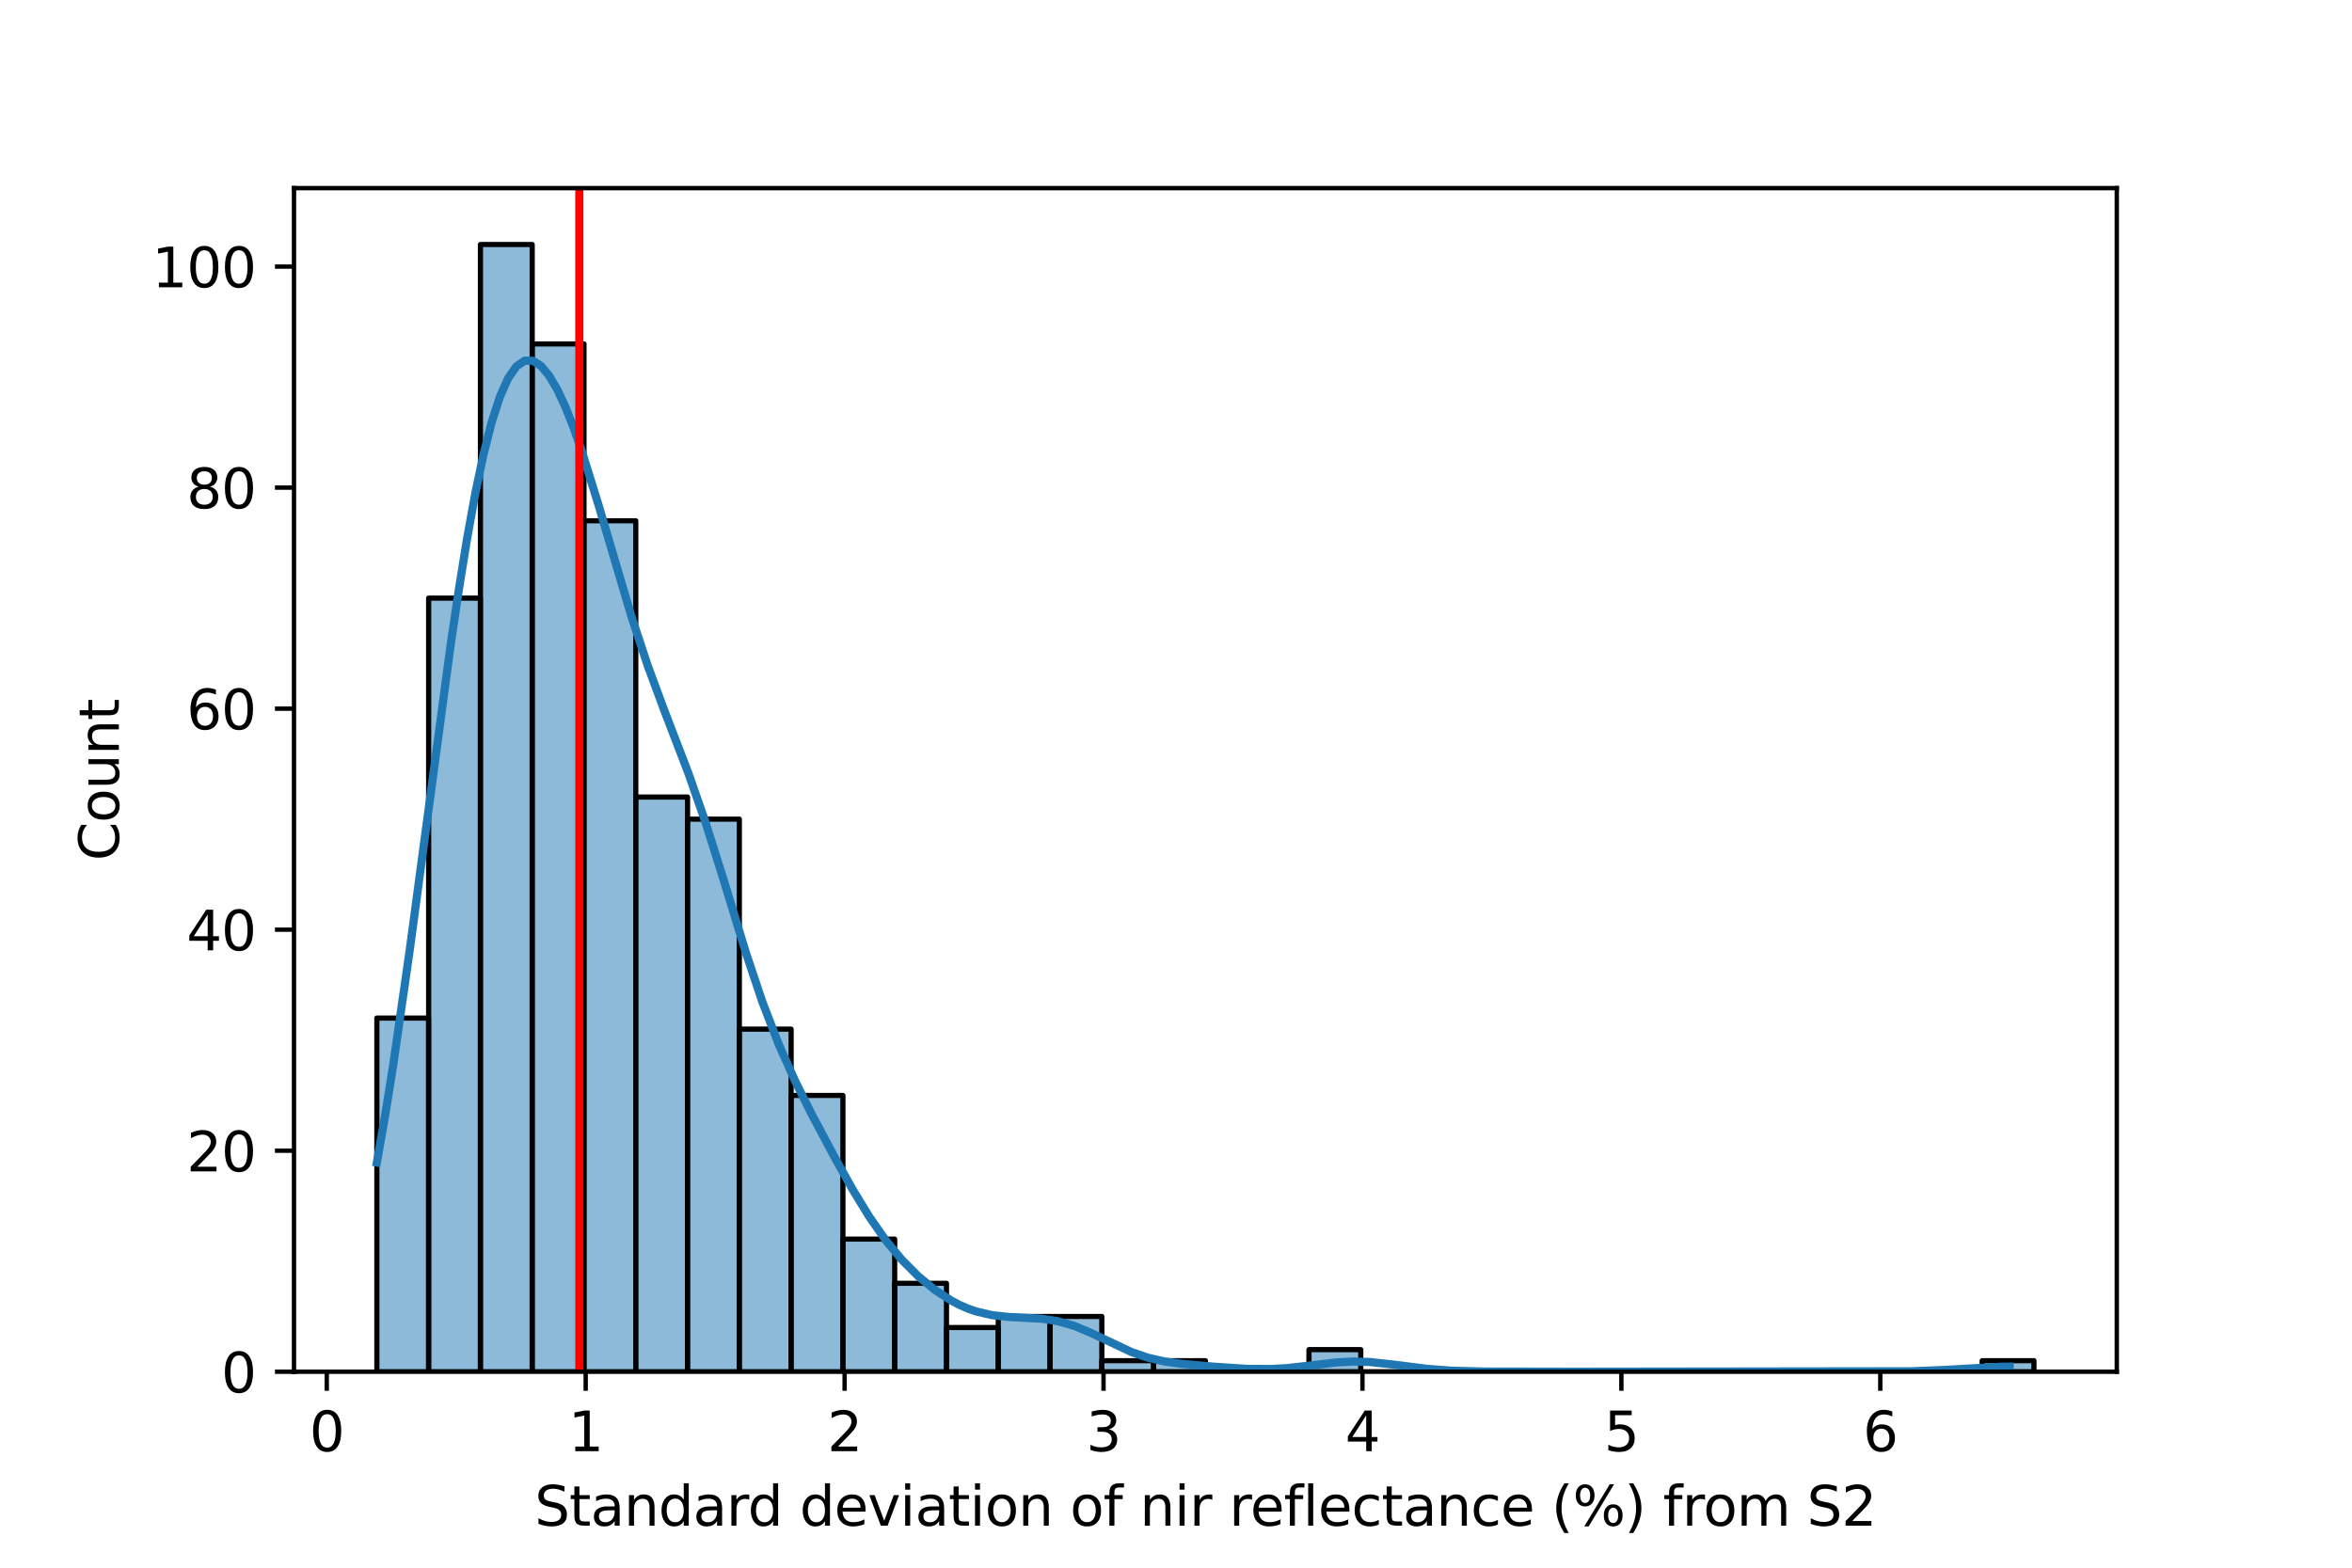 <?xml version="1.0" encoding="utf-8" standalone="no"?>
<!DOCTYPE svg PUBLIC "-//W3C//DTD SVG 1.1//EN"
  "http://www.w3.org/Graphics/SVG/1.1/DTD/svg11.dtd">
<svg height="288pt" version="1.1" viewBox="0 0 432 288" width="432pt" xmlns="http://www.w3.org/2000/svg" xmlns:xlink="http://www.w3.org/1999/xlink">
 <defs>
  <style type="text/css">*{stroke-linecap:butt;stroke-linejoin:round;}</style>
 </defs>
 <g id="figure_1">
  <g id="patch_1">
   <path d="M 0 288 
L 432 288 
L 432 0 
L 0 0 
z
" style="fill:#ffffff;"/>
  </g>
  <g id="axes_1">
   <g id="patch_2">
    <path d="M 54 252 
L 388.8 252 
L 388.8 34.56 
L 54 34.56 
z
" style="fill:#ffffff;"/>
   </g>
   <g id="patch_3">
    <path clip-path="url(#p2a4bc516c9)" d="M 69.218 252 
L 78.73 252 
L 78.73 187.032 
L 69.218 187.032 
z
" style="fill:#1f77b4;fill-opacity:0.5;stroke:#000000;stroke-linejoin:miter;stroke-width:0.951;"/>
   </g>
   <g id="patch_4">
    <path clip-path="url(#p2a4bc516c9)" d="M 78.73 252 
L 88.241 252 
L 88.241 109.882 
L 78.73 109.882 
z
" style="fill:#1f77b4;fill-opacity:0.5;stroke:#000000;stroke-linejoin:miter;stroke-width:0.951;"/>
   </g>
   <g id="patch_5">
    <path clip-path="url(#p2a4bc516c9)" d="M 88.241 252 
L 97.752 252 
L 97.752 44.914 
L 88.241 44.914 
z
" style="fill:#1f77b4;fill-opacity:0.5;stroke:#000000;stroke-linejoin:miter;stroke-width:0.951;"/>
   </g>
   <g id="patch_6">
    <path clip-path="url(#p2a4bc516c9)" d="M 97.752 252 
L 107.264 252 
L 107.264 63.187 
L 97.752 63.187 
z
" style="fill:#1f77b4;fill-opacity:0.5;stroke:#000000;stroke-linejoin:miter;stroke-width:0.951;"/>
   </g>
   <g id="patch_7">
    <path clip-path="url(#p2a4bc516c9)" d="M 107.264 252 
L 116.775 252 
L 116.775 95.671 
L 107.264 95.671 
z
" style="fill:#1f77b4;fill-opacity:0.5;stroke:#000000;stroke-linejoin:miter;stroke-width:0.951;"/>
   </g>
   <g id="patch_8">
    <path clip-path="url(#p2a4bc516c9)" d="M 116.775 252 
L 126.286 252 
L 126.286 146.427 
L 116.775 146.427 
z
" style="fill:#1f77b4;fill-opacity:0.5;stroke:#000000;stroke-linejoin:miter;stroke-width:0.951;"/>
   </g>
   <g id="patch_9">
    <path clip-path="url(#p2a4bc516c9)" d="M 126.286 252 
L 135.798 252 
L 135.798 150.487 
L 126.286 150.487 
z
" style="fill:#1f77b4;fill-opacity:0.5;stroke:#000000;stroke-linejoin:miter;stroke-width:0.951;"/>
   </g>
   <g id="patch_10">
    <path clip-path="url(#p2a4bc516c9)" d="M 135.798 252 
L 145.309 252 
L 145.309 189.062 
L 135.798 189.062 
z
" style="fill:#1f77b4;fill-opacity:0.5;stroke:#000000;stroke-linejoin:miter;stroke-width:0.951;"/>
   </g>
   <g id="patch_11">
    <path clip-path="url(#p2a4bc516c9)" d="M 145.309 252 
L 154.82 252 
L 154.82 201.244 
L 145.309 201.244 
z
" style="fill:#1f77b4;fill-opacity:0.5;stroke:#000000;stroke-linejoin:miter;stroke-width:0.951;"/>
   </g>
   <g id="patch_12">
    <path clip-path="url(#p2a4bc516c9)" d="M 154.82 252 
L 164.332 252 
L 164.332 227.637 
L 154.82 227.637 
z
" style="fill:#1f77b4;fill-opacity:0.5;stroke:#000000;stroke-linejoin:miter;stroke-width:0.951;"/>
   </g>
   <g id="patch_13">
    <path clip-path="url(#p2a4bc516c9)" d="M 164.332 252 
L 173.843 252 
L 173.843 235.758 
L 164.332 235.758 
z
" style="fill:#1f77b4;fill-opacity:0.5;stroke:#000000;stroke-linejoin:miter;stroke-width:0.951;"/>
   </g>
   <g id="patch_14">
    <path clip-path="url(#p2a4bc516c9)" d="M 173.843 252 
L 183.355 252 
L 183.355 243.879 
L 173.843 243.879 
z
" style="fill:#1f77b4;fill-opacity:0.5;stroke:#000000;stroke-linejoin:miter;stroke-width:0.951;"/>
   </g>
   <g id="patch_15">
    <path clip-path="url(#p2a4bc516c9)" d="M 183.355 252 
L 192.866 252 
L 192.866 241.849 
L 183.355 241.849 
z
" style="fill:#1f77b4;fill-opacity:0.5;stroke:#000000;stroke-linejoin:miter;stroke-width:0.951;"/>
   </g>
   <g id="patch_16">
    <path clip-path="url(#p2a4bc516c9)" d="M 192.866 252 
L 202.377 252 
L 202.377 241.849 
L 192.866 241.849 
z
" style="fill:#1f77b4;fill-opacity:0.5;stroke:#000000;stroke-linejoin:miter;stroke-width:0.951;"/>
   </g>
   <g id="patch_17">
    <path clip-path="url(#p2a4bc516c9)" d="M 202.377 252 
L 211.889 252 
L 211.889 249.97 
L 202.377 249.97 
z
" style="fill:#1f77b4;fill-opacity:0.5;stroke:#000000;stroke-linejoin:miter;stroke-width:0.951;"/>
   </g>
   <g id="patch_18">
    <path clip-path="url(#p2a4bc516c9)" d="M 211.889 252 
L 221.4 252 
L 221.4 249.97 
L 211.889 249.97 
z
" style="fill:#1f77b4;fill-opacity:0.5;stroke:#000000;stroke-linejoin:miter;stroke-width:0.951;"/>
   </g>
   <g id="patch_19">
    <path clip-path="url(#p2a4bc516c9)" d="M 221.4 252 
L 230.911 252 
L 230.911 252 
L 221.4 252 
z
" style="fill:#1f77b4;fill-opacity:0.5;stroke:#000000;stroke-linejoin:miter;stroke-width:0.951;"/>
   </g>
   <g id="patch_20">
    <path clip-path="url(#p2a4bc516c9)" d="M 230.911 252 
L 240.423 252 
L 240.423 252 
L 230.911 252 
z
" style="fill:#1f77b4;fill-opacity:0.5;stroke:#000000;stroke-linejoin:miter;stroke-width:0.951;"/>
   </g>
   <g id="patch_21">
    <path clip-path="url(#p2a4bc516c9)" d="M 240.423 252 
L 249.934 252 
L 249.934 247.939 
L 240.423 247.939 
z
" style="fill:#1f77b4;fill-opacity:0.5;stroke:#000000;stroke-linejoin:miter;stroke-width:0.951;"/>
   </g>
   <g id="patch_22">
    <path clip-path="url(#p2a4bc516c9)" d="M 249.934 252 
L 259.445 252 
L 259.445 252 
L 249.934 252 
z
" style="fill:#1f77b4;fill-opacity:0.5;stroke:#000000;stroke-linejoin:miter;stroke-width:0.951;"/>
   </g>
   <g id="patch_23">
    <path clip-path="url(#p2a4bc516c9)" d="M 259.445 252 
L 268.957 252 
L 268.957 252 
L 259.445 252 
z
" style="fill:#1f77b4;fill-opacity:0.5;stroke:#000000;stroke-linejoin:miter;stroke-width:0.951;"/>
   </g>
   <g id="patch_24">
    <path clip-path="url(#p2a4bc516c9)" d="M 268.957 252 
L 278.468 252 
L 278.468 252 
L 268.957 252 
z
" style="fill:#1f77b4;fill-opacity:0.5;stroke:#000000;stroke-linejoin:miter;stroke-width:0.951;"/>
   </g>
   <g id="patch_25">
    <path clip-path="url(#p2a4bc516c9)" d="M 278.468 252 
L 287.98 252 
L 287.98 252 
L 278.468 252 
z
" style="fill:#1f77b4;fill-opacity:0.5;stroke:#000000;stroke-linejoin:miter;stroke-width:0.951;"/>
   </g>
   <g id="patch_26">
    <path clip-path="url(#p2a4bc516c9)" d="M 287.98 252 
L 297.491 252 
L 297.491 252 
L 287.98 252 
z
" style="fill:#1f77b4;fill-opacity:0.5;stroke:#000000;stroke-linejoin:miter;stroke-width:0.951;"/>
   </g>
   <g id="patch_27">
    <path clip-path="url(#p2a4bc516c9)" d="M 297.491 252 
L 307.002 252 
L 307.002 252 
L 297.491 252 
z
" style="fill:#1f77b4;fill-opacity:0.5;stroke:#000000;stroke-linejoin:miter;stroke-width:0.951;"/>
   </g>
   <g id="patch_28">
    <path clip-path="url(#p2a4bc516c9)" d="M 307.002 252 
L 316.514 252 
L 316.514 252 
L 307.002 252 
z
" style="fill:#1f77b4;fill-opacity:0.5;stroke:#000000;stroke-linejoin:miter;stroke-width:0.951;"/>
   </g>
   <g id="patch_29">
    <path clip-path="url(#p2a4bc516c9)" d="M 316.514 252 
L 326.025 252 
L 326.025 252 
L 316.514 252 
z
" style="fill:#1f77b4;fill-opacity:0.5;stroke:#000000;stroke-linejoin:miter;stroke-width:0.951;"/>
   </g>
   <g id="patch_30">
    <path clip-path="url(#p2a4bc516c9)" d="M 326.025 252 
L 335.536 252 
L 335.536 252 
L 326.025 252 
z
" style="fill:#1f77b4;fill-opacity:0.5;stroke:#000000;stroke-linejoin:miter;stroke-width:0.951;"/>
   </g>
   <g id="patch_31">
    <path clip-path="url(#p2a4bc516c9)" d="M 335.536 252 
L 345.048 252 
L 345.048 252 
L 335.536 252 
z
" style="fill:#1f77b4;fill-opacity:0.5;stroke:#000000;stroke-linejoin:miter;stroke-width:0.951;"/>
   </g>
   <g id="patch_32">
    <path clip-path="url(#p2a4bc516c9)" d="M 345.048 252 
L 354.559 252 
L 354.559 252 
L 345.048 252 
z
" style="fill:#1f77b4;fill-opacity:0.5;stroke:#000000;stroke-linejoin:miter;stroke-width:0.951;"/>
   </g>
   <g id="patch_33">
    <path clip-path="url(#p2a4bc516c9)" d="M 354.559 252 
L 364.07 252 
L 364.07 252 
L 354.559 252 
z
" style="fill:#1f77b4;fill-opacity:0.5;stroke:#000000;stroke-linejoin:miter;stroke-width:0.951;"/>
   </g>
   <g id="patch_34">
    <path clip-path="url(#p2a4bc516c9)" d="M 364.07 252 
L 373.582 252 
L 373.582 249.97 
L 364.07 249.97 
z
" style="fill:#1f77b4;fill-opacity:0.5;stroke:#000000;stroke-linejoin:miter;stroke-width:0.951;"/>
   </g>
   <g id="matplotlib.axis_1">
    <g id="xtick_1">
     <g id="line2d_1">
      <defs>
       <path d="M 0 0 
L 0 3.5 
" id="m2b1e211799" style="stroke:#000000;stroke-width:0.8;"/>
      </defs>
      <g>
       <use style="stroke:#000000;stroke-width:0.8;" x="60.019" xlink:href="#m2b1e211799" y="252"/>
      </g>
     </g>
     <g id="text_1">
      <!-- 0 -->
      <g transform="translate(56.838 266.598)scale(0.1 -0.1)">
       <defs>
        <path d="M 2034 4250 
Q 1547 4250 1301 3770 
Q 1056 3291 1056 2328 
Q 1056 1369 1301 889 
Q 1547 409 2034 409 
Q 2525 409 2770 889 
Q 3016 1369 3016 2328 
Q 3016 3291 2770 3770 
Q 2525 4250 2034 4250 
z
M 2034 4750 
Q 2819 4750 3233 4129 
Q 3647 3509 3647 2328 
Q 3647 1150 3233 529 
Q 2819 -91 2034 -91 
Q 1250 -91 836 529 
Q 422 1150 422 2328 
Q 422 3509 836 4129 
Q 1250 4750 2034 4750 
z
" id="DejaVuSans-30" transform="scale(0.016)"/>
       </defs>
       <use xlink:href="#DejaVuSans-30"/>
      </g>
     </g>
    </g>
    <g id="xtick_2">
     <g id="line2d_2">
      <g>
       <use style="stroke:#000000;stroke-width:0.8;" x="107.576" xlink:href="#m2b1e211799" y="252"/>
      </g>
     </g>
     <g id="text_2">
      <!-- 1 -->
      <g transform="translate(104.395 266.598)scale(0.1 -0.1)">
       <defs>
        <path d="M 794 531 
L 1825 531 
L 1825 4091 
L 703 3866 
L 703 4441 
L 1819 4666 
L 2450 4666 
L 2450 531 
L 3481 531 
L 3481 0 
L 794 0 
L 794 531 
z
" id="DejaVuSans-31" transform="scale(0.016)"/>
       </defs>
       <use xlink:href="#DejaVuSans-31"/>
      </g>
     </g>
    </g>
    <g id="xtick_3">
     <g id="line2d_3">
      <g>
       <use style="stroke:#000000;stroke-width:0.8;" x="155.133" xlink:href="#m2b1e211799" y="252"/>
      </g>
     </g>
     <g id="text_3">
      <!-- 2 -->
      <g transform="translate(151.951 266.598)scale(0.1 -0.1)">
       <defs>
        <path d="M 1228 531 
L 3431 531 
L 3431 0 
L 469 0 
L 469 531 
Q 828 903 1448 1529 
Q 2069 2156 2228 2338 
Q 2531 2678 2651 2914 
Q 2772 3150 2772 3378 
Q 2772 3750 2511 3984 
Q 2250 4219 1831 4219 
Q 1534 4219 1204 4116 
Q 875 4013 500 3803 
L 500 4441 
Q 881 4594 1212 4672 
Q 1544 4750 1819 4750 
Q 2544 4750 2975 4387 
Q 3406 4025 3406 3419 
Q 3406 3131 3298 2873 
Q 3191 2616 2906 2266 
Q 2828 2175 2409 1742 
Q 1991 1309 1228 531 
z
" id="DejaVuSans-32" transform="scale(0.016)"/>
       </defs>
       <use xlink:href="#DejaVuSans-32"/>
      </g>
     </g>
    </g>
    <g id="xtick_4">
     <g id="line2d_4">
      <g>
       <use style="stroke:#000000;stroke-width:0.8;" x="202.689" xlink:href="#m2b1e211799" y="252"/>
      </g>
     </g>
     <g id="text_4">
      <!-- 3 -->
      <g transform="translate(199.508 266.598)scale(0.1 -0.1)">
       <defs>
        <path d="M 2597 2516 
Q 3050 2419 3304 2112 
Q 3559 1806 3559 1356 
Q 3559 666 3084 287 
Q 2609 -91 1734 -91 
Q 1441 -91 1130 -33 
Q 819 25 488 141 
L 488 750 
Q 750 597 1062 519 
Q 1375 441 1716 441 
Q 2309 441 2620 675 
Q 2931 909 2931 1356 
Q 2931 1769 2642 2001 
Q 2353 2234 1838 2234 
L 1294 2234 
L 1294 2753 
L 1863 2753 
Q 2328 2753 2575 2939 
Q 2822 3125 2822 3475 
Q 2822 3834 2567 4026 
Q 2313 4219 1838 4219 
Q 1578 4219 1281 4162 
Q 984 4106 628 3988 
L 628 4550 
Q 988 4650 1302 4700 
Q 1616 4750 1894 4750 
Q 2613 4750 3031 4423 
Q 3450 4097 3450 3541 
Q 3450 3153 3228 2886 
Q 3006 2619 2597 2516 
z
" id="DejaVuSans-33" transform="scale(0.016)"/>
       </defs>
       <use xlink:href="#DejaVuSans-33"/>
      </g>
     </g>
    </g>
    <g id="xtick_5">
     <g id="line2d_5">
      <g>
       <use style="stroke:#000000;stroke-width:0.8;" x="250.246" xlink:href="#m2b1e211799" y="252"/>
      </g>
     </g>
     <g id="text_5">
      <!-- 4 -->
      <g transform="translate(247.065 266.598)scale(0.1 -0.1)">
       <defs>
        <path d="M 2419 4116 
L 825 1625 
L 2419 1625 
L 2419 4116 
z
M 2253 4666 
L 3047 4666 
L 3047 1625 
L 3713 1625 
L 3713 1100 
L 3047 1100 
L 3047 0 
L 2419 0 
L 2419 1100 
L 313 1100 
L 313 1709 
L 2253 4666 
z
" id="DejaVuSans-34" transform="scale(0.016)"/>
       </defs>
       <use xlink:href="#DejaVuSans-34"/>
      </g>
     </g>
    </g>
    <g id="xtick_6">
     <g id="line2d_6">
      <g>
       <use style="stroke:#000000;stroke-width:0.8;" x="297.803" xlink:href="#m2b1e211799" y="252"/>
      </g>
     </g>
     <g id="text_6">
      <!-- 5 -->
      <g transform="translate(294.622 266.598)scale(0.1 -0.1)">
       <defs>
        <path d="M 691 4666 
L 3169 4666 
L 3169 4134 
L 1269 4134 
L 1269 2991 
Q 1406 3038 1543 3061 
Q 1681 3084 1819 3084 
Q 2600 3084 3056 2656 
Q 3513 2228 3513 1497 
Q 3513 744 3044 326 
Q 2575 -91 1722 -91 
Q 1428 -91 1123 -41 
Q 819 9 494 109 
L 494 744 
Q 775 591 1075 516 
Q 1375 441 1709 441 
Q 2250 441 2565 725 
Q 2881 1009 2881 1497 
Q 2881 1984 2565 2268 
Q 2250 2553 1709 2553 
Q 1456 2553 1204 2497 
Q 953 2441 691 2322 
L 691 4666 
z
" id="DejaVuSans-35" transform="scale(0.016)"/>
       </defs>
       <use xlink:href="#DejaVuSans-35"/>
      </g>
     </g>
    </g>
    <g id="xtick_7">
     <g id="line2d_7">
      <g>
       <use style="stroke:#000000;stroke-width:0.8;" x="345.36" xlink:href="#m2b1e211799" y="252"/>
      </g>
     </g>
     <g id="text_7">
      <!-- 6 -->
      <g transform="translate(342.179 266.598)scale(0.1 -0.1)">
       <defs>
        <path d="M 2113 2584 
Q 1688 2584 1439 2293 
Q 1191 2003 1191 1497 
Q 1191 994 1439 701 
Q 1688 409 2113 409 
Q 2538 409 2786 701 
Q 3034 994 3034 1497 
Q 3034 2003 2786 2293 
Q 2538 2584 2113 2584 
z
M 3366 4563 
L 3366 3988 
Q 3128 4100 2886 4159 
Q 2644 4219 2406 4219 
Q 1781 4219 1451 3797 
Q 1122 3375 1075 2522 
Q 1259 2794 1537 2939 
Q 1816 3084 2150 3084 
Q 2853 3084 3261 2657 
Q 3669 2231 3669 1497 
Q 3669 778 3244 343 
Q 2819 -91 2113 -91 
Q 1303 -91 875 529 
Q 447 1150 447 2328 
Q 447 3434 972 4092 
Q 1497 4750 2381 4750 
Q 2619 4750 2861 4703 
Q 3103 4656 3366 4563 
z
" id="DejaVuSans-36" transform="scale(0.016)"/>
       </defs>
       <use xlink:href="#DejaVuSans-36"/>
      </g>
     </g>
    </g>
    <g id="text_8">
     <!-- Standard deviation of nir reflectance (%) from S2 -->
     <g transform="translate(98.202 280.277)scale(0.1 -0.1)">
      <defs>
       <path d="M 3425 4513 
L 3425 3897 
Q 3066 4069 2747 4153 
Q 2428 4238 2131 4238 
Q 1616 4238 1336 4038 
Q 1056 3838 1056 3469 
Q 1056 3159 1242 3001 
Q 1428 2844 1947 2747 
L 2328 2669 
Q 3034 2534 3370 2195 
Q 3706 1856 3706 1288 
Q 3706 609 3251 259 
Q 2797 -91 1919 -91 
Q 1588 -91 1214 -16 
Q 841 59 441 206 
L 441 856 
Q 825 641 1194 531 
Q 1563 422 1919 422 
Q 2459 422 2753 634 
Q 3047 847 3047 1241 
Q 3047 1584 2836 1778 
Q 2625 1972 2144 2069 
L 1759 2144 
Q 1053 2284 737 2584 
Q 422 2884 422 3419 
Q 422 4038 858 4394 
Q 1294 4750 2059 4750 
Q 2388 4750 2728 4690 
Q 3069 4631 3425 4513 
z
" id="DejaVuSans-53" transform="scale(0.016)"/>
       <path d="M 1172 4494 
L 1172 3500 
L 2356 3500 
L 2356 3053 
L 1172 3053 
L 1172 1153 
Q 1172 725 1289 603 
Q 1406 481 1766 481 
L 2356 481 
L 2356 0 
L 1766 0 
Q 1100 0 847 248 
Q 594 497 594 1153 
L 594 3053 
L 172 3053 
L 172 3500 
L 594 3500 
L 594 4494 
L 1172 4494 
z
" id="DejaVuSans-74" transform="scale(0.016)"/>
       <path d="M 2194 1759 
Q 1497 1759 1228 1600 
Q 959 1441 959 1056 
Q 959 750 1161 570 
Q 1363 391 1709 391 
Q 2188 391 2477 730 
Q 2766 1069 2766 1631 
L 2766 1759 
L 2194 1759 
z
M 3341 1997 
L 3341 0 
L 2766 0 
L 2766 531 
Q 2569 213 2275 61 
Q 1981 -91 1556 -91 
Q 1019 -91 701 211 
Q 384 513 384 1019 
Q 384 1609 779 1909 
Q 1175 2209 1959 2209 
L 2766 2209 
L 2766 2266 
Q 2766 2663 2505 2880 
Q 2244 3097 1772 3097 
Q 1472 3097 1187 3025 
Q 903 2953 641 2809 
L 641 3341 
Q 956 3463 1253 3523 
Q 1550 3584 1831 3584 
Q 2591 3584 2966 3190 
Q 3341 2797 3341 1997 
z
" id="DejaVuSans-61" transform="scale(0.016)"/>
       <path d="M 3513 2113 
L 3513 0 
L 2938 0 
L 2938 2094 
Q 2938 2591 2744 2837 
Q 2550 3084 2163 3084 
Q 1697 3084 1428 2787 
Q 1159 2491 1159 1978 
L 1159 0 
L 581 0 
L 581 3500 
L 1159 3500 
L 1159 2956 
Q 1366 3272 1645 3428 
Q 1925 3584 2291 3584 
Q 2894 3584 3203 3211 
Q 3513 2838 3513 2113 
z
" id="DejaVuSans-6e" transform="scale(0.016)"/>
       <path d="M 2906 2969 
L 2906 4863 
L 3481 4863 
L 3481 0 
L 2906 0 
L 2906 525 
Q 2725 213 2448 61 
Q 2172 -91 1784 -91 
Q 1150 -91 751 415 
Q 353 922 353 1747 
Q 353 2572 751 3078 
Q 1150 3584 1784 3584 
Q 2172 3584 2448 3432 
Q 2725 3281 2906 2969 
z
M 947 1747 
Q 947 1113 1208 752 
Q 1469 391 1925 391 
Q 2381 391 2643 752 
Q 2906 1113 2906 1747 
Q 2906 2381 2643 2742 
Q 2381 3103 1925 3103 
Q 1469 3103 1208 2742 
Q 947 2381 947 1747 
z
" id="DejaVuSans-64" transform="scale(0.016)"/>
       <path d="M 2631 2963 
Q 2534 3019 2420 3045 
Q 2306 3072 2169 3072 
Q 1681 3072 1420 2755 
Q 1159 2438 1159 1844 
L 1159 0 
L 581 0 
L 581 3500 
L 1159 3500 
L 1159 2956 
Q 1341 3275 1631 3429 
Q 1922 3584 2338 3584 
Q 2397 3584 2469 3576 
Q 2541 3569 2628 3553 
L 2631 2963 
z
" id="DejaVuSans-72" transform="scale(0.016)"/>
       <path id="DejaVuSans-20" transform="scale(0.016)"/>
       <path d="M 3597 1894 
L 3597 1613 
L 953 1613 
Q 991 1019 1311 708 
Q 1631 397 2203 397 
Q 2534 397 2845 478 
Q 3156 559 3463 722 
L 3463 178 
Q 3153 47 2828 -22 
Q 2503 -91 2169 -91 
Q 1331 -91 842 396 
Q 353 884 353 1716 
Q 353 2575 817 3079 
Q 1281 3584 2069 3584 
Q 2775 3584 3186 3129 
Q 3597 2675 3597 1894 
z
M 3022 2063 
Q 3016 2534 2758 2815 
Q 2500 3097 2075 3097 
Q 1594 3097 1305 2825 
Q 1016 2553 972 2059 
L 3022 2063 
z
" id="DejaVuSans-65" transform="scale(0.016)"/>
       <path d="M 191 3500 
L 800 3500 
L 1894 563 
L 2988 3500 
L 3597 3500 
L 2284 0 
L 1503 0 
L 191 3500 
z
" id="DejaVuSans-76" transform="scale(0.016)"/>
       <path d="M 603 3500 
L 1178 3500 
L 1178 0 
L 603 0 
L 603 3500 
z
M 603 4863 
L 1178 4863 
L 1178 4134 
L 603 4134 
L 603 4863 
z
" id="DejaVuSans-69" transform="scale(0.016)"/>
       <path d="M 1959 3097 
Q 1497 3097 1228 2736 
Q 959 2375 959 1747 
Q 959 1119 1226 758 
Q 1494 397 1959 397 
Q 2419 397 2687 759 
Q 2956 1122 2956 1747 
Q 2956 2369 2687 2733 
Q 2419 3097 1959 3097 
z
M 1959 3584 
Q 2709 3584 3137 3096 
Q 3566 2609 3566 1747 
Q 3566 888 3137 398 
Q 2709 -91 1959 -91 
Q 1206 -91 779 398 
Q 353 888 353 1747 
Q 353 2609 779 3096 
Q 1206 3584 1959 3584 
z
" id="DejaVuSans-6f" transform="scale(0.016)"/>
       <path d="M 2375 4863 
L 2375 4384 
L 1825 4384 
Q 1516 4384 1395 4259 
Q 1275 4134 1275 3809 
L 1275 3500 
L 2222 3500 
L 2222 3053 
L 1275 3053 
L 1275 0 
L 697 0 
L 697 3053 
L 147 3053 
L 147 3500 
L 697 3500 
L 697 3744 
Q 697 4328 969 4595 
Q 1241 4863 1831 4863 
L 2375 4863 
z
" id="DejaVuSans-66" transform="scale(0.016)"/>
       <path d="M 603 4863 
L 1178 4863 
L 1178 0 
L 603 0 
L 603 4863 
z
" id="DejaVuSans-6c" transform="scale(0.016)"/>
       <path d="M 3122 3366 
L 3122 2828 
Q 2878 2963 2633 3030 
Q 2388 3097 2138 3097 
Q 1578 3097 1268 2742 
Q 959 2388 959 1747 
Q 959 1106 1268 751 
Q 1578 397 2138 397 
Q 2388 397 2633 464 
Q 2878 531 3122 666 
L 3122 134 
Q 2881 22 2623 -34 
Q 2366 -91 2075 -91 
Q 1284 -91 818 406 
Q 353 903 353 1747 
Q 353 2603 823 3093 
Q 1294 3584 2113 3584 
Q 2378 3584 2631 3529 
Q 2884 3475 3122 3366 
z
" id="DejaVuSans-63" transform="scale(0.016)"/>
       <path d="M 1984 4856 
Q 1566 4138 1362 3434 
Q 1159 2731 1159 2009 
Q 1159 1288 1364 580 
Q 1569 -128 1984 -844 
L 1484 -844 
Q 1016 -109 783 600 
Q 550 1309 550 2009 
Q 550 2706 781 3412 
Q 1013 4119 1484 4856 
L 1984 4856 
z
" id="DejaVuSans-28" transform="scale(0.016)"/>
       <path d="M 4653 2053 
Q 4381 2053 4226 1822 
Q 4072 1591 4072 1178 
Q 4072 772 4226 539 
Q 4381 306 4653 306 
Q 4919 306 5073 539 
Q 5228 772 5228 1178 
Q 5228 1588 5073 1820 
Q 4919 2053 4653 2053 
z
M 4653 2450 
Q 5147 2450 5437 2106 
Q 5728 1763 5728 1178 
Q 5728 594 5436 251 
Q 5144 -91 4653 -91 
Q 4153 -91 3862 251 
Q 3572 594 3572 1178 
Q 3572 1766 3864 2108 
Q 4156 2450 4653 2450 
z
M 1428 4353 
Q 1159 4353 1004 4120 
Q 850 3888 850 3481 
Q 850 3069 1003 2837 
Q 1156 2606 1428 2606 
Q 1700 2606 1854 2837 
Q 2009 3069 2009 3481 
Q 2009 3884 1853 4118 
Q 1697 4353 1428 4353 
z
M 4250 4750 
L 4750 4750 
L 1831 -91 
L 1331 -91 
L 4250 4750 
z
M 1428 4750 
Q 1922 4750 2215 4408 
Q 2509 4066 2509 3481 
Q 2509 2891 2217 2550 
Q 1925 2209 1428 2209 
Q 931 2209 642 2551 
Q 353 2894 353 3481 
Q 353 4063 643 4406 
Q 934 4750 1428 4750 
z
" id="DejaVuSans-25" transform="scale(0.016)"/>
       <path d="M 513 4856 
L 1013 4856 
Q 1481 4119 1714 3412 
Q 1947 2706 1947 2009 
Q 1947 1309 1714 600 
Q 1481 -109 1013 -844 
L 513 -844 
Q 928 -128 1133 580 
Q 1338 1288 1338 2009 
Q 1338 2731 1133 3434 
Q 928 4138 513 4856 
z
" id="DejaVuSans-29" transform="scale(0.016)"/>
       <path d="M 3328 2828 
Q 3544 3216 3844 3400 
Q 4144 3584 4550 3584 
Q 5097 3584 5394 3201 
Q 5691 2819 5691 2113 
L 5691 0 
L 5113 0 
L 5113 2094 
Q 5113 2597 4934 2840 
Q 4756 3084 4391 3084 
Q 3944 3084 3684 2787 
Q 3425 2491 3425 1978 
L 3425 0 
L 2847 0 
L 2847 2094 
Q 2847 2600 2669 2842 
Q 2491 3084 2119 3084 
Q 1678 3084 1418 2786 
Q 1159 2488 1159 1978 
L 1159 0 
L 581 0 
L 581 3500 
L 1159 3500 
L 1159 2956 
Q 1356 3278 1631 3431 
Q 1906 3584 2284 3584 
Q 2666 3584 2933 3390 
Q 3200 3197 3328 2828 
z
" id="DejaVuSans-6d" transform="scale(0.016)"/>
      </defs>
      <use xlink:href="#DejaVuSans-53"/>
      <use x="63.477" xlink:href="#DejaVuSans-74"/>
      <use x="102.686" xlink:href="#DejaVuSans-61"/>
      <use x="163.965" xlink:href="#DejaVuSans-6e"/>
      <use x="227.344" xlink:href="#DejaVuSans-64"/>
      <use x="290.82" xlink:href="#DejaVuSans-61"/>
      <use x="352.1" xlink:href="#DejaVuSans-72"/>
      <use x="391.463" xlink:href="#DejaVuSans-64"/>
      <use x="454.939" xlink:href="#DejaVuSans-20"/>
      <use x="486.727" xlink:href="#DejaVuSans-64"/>
      <use x="550.203" xlink:href="#DejaVuSans-65"/>
      <use x="611.727" xlink:href="#DejaVuSans-76"/>
      <use x="670.906" xlink:href="#DejaVuSans-69"/>
      <use x="698.689" xlink:href="#DejaVuSans-61"/>
      <use x="759.969" xlink:href="#DejaVuSans-74"/>
      <use x="799.178" xlink:href="#DejaVuSans-69"/>
      <use x="826.961" xlink:href="#DejaVuSans-6f"/>
      <use x="888.143" xlink:href="#DejaVuSans-6e"/>
      <use x="951.521" xlink:href="#DejaVuSans-20"/>
      <use x="983.309" xlink:href="#DejaVuSans-6f"/>
      <use x="1044.49" xlink:href="#DejaVuSans-66"/>
      <use x="1079.695" xlink:href="#DejaVuSans-20"/>
      <use x="1111.482" xlink:href="#DejaVuSans-6e"/>
      <use x="1174.861" xlink:href="#DejaVuSans-69"/>
      <use x="1202.645" xlink:href="#DejaVuSans-72"/>
      <use x="1243.758" xlink:href="#DejaVuSans-20"/>
      <use x="1275.545" xlink:href="#DejaVuSans-72"/>
      <use x="1314.408" xlink:href="#DejaVuSans-65"/>
      <use x="1375.932" xlink:href="#DejaVuSans-66"/>
      <use x="1411.137" xlink:href="#DejaVuSans-6c"/>
      <use x="1438.92" xlink:href="#DejaVuSans-65"/>
      <use x="1500.443" xlink:href="#DejaVuSans-63"/>
      <use x="1555.424" xlink:href="#DejaVuSans-74"/>
      <use x="1594.633" xlink:href="#DejaVuSans-61"/>
      <use x="1655.912" xlink:href="#DejaVuSans-6e"/>
      <use x="1719.291" xlink:href="#DejaVuSans-63"/>
      <use x="1774.271" xlink:href="#DejaVuSans-65"/>
      <use x="1835.795" xlink:href="#DejaVuSans-20"/>
      <use x="1867.582" xlink:href="#DejaVuSans-28"/>
      <use x="1906.596" xlink:href="#DejaVuSans-25"/>
      <use x="2001.615" xlink:href="#DejaVuSans-29"/>
      <use x="2040.629" xlink:href="#DejaVuSans-20"/>
      <use x="2072.416" xlink:href="#DejaVuSans-66"/>
      <use x="2107.621" xlink:href="#DejaVuSans-72"/>
      <use x="2146.484" xlink:href="#DejaVuSans-6f"/>
      <use x="2207.666" xlink:href="#DejaVuSans-6d"/>
      <use x="2305.078" xlink:href="#DejaVuSans-20"/>
      <use x="2336.865" xlink:href="#DejaVuSans-53"/>
      <use x="2400.342" xlink:href="#DejaVuSans-32"/>
     </g>
    </g>
   </g>
   <g id="matplotlib.axis_2">
    <g id="ytick_1">
     <g id="line2d_8">
      <defs>
       <path d="M 0 0 
L -3.5 0 
" id="mf2e60073a4" style="stroke:#000000;stroke-width:0.8;"/>
      </defs>
      <g>
       <use style="stroke:#000000;stroke-width:0.8;" x="54" xlink:href="#mf2e60073a4" y="252"/>
      </g>
     </g>
     <g id="text_9">
      <!-- 0 -->
      <g transform="translate(40.638 255.799)scale(0.1 -0.1)">
       <use xlink:href="#DejaVuSans-30"/>
      </g>
     </g>
    </g>
    <g id="ytick_2">
     <g id="line2d_9">
      <g>
       <use style="stroke:#000000;stroke-width:0.8;" x="54" xlink:href="#mf2e60073a4" y="211.395"/>
      </g>
     </g>
     <g id="text_10">
      <!-- 20 -->
      <g transform="translate(34.275 215.194)scale(0.1 -0.1)">
       <use xlink:href="#DejaVuSans-32"/>
       <use x="63.623" xlink:href="#DejaVuSans-30"/>
      </g>
     </g>
    </g>
    <g id="ytick_3">
     <g id="line2d_10">
      <g>
       <use style="stroke:#000000;stroke-width:0.8;" x="54" xlink:href="#mf2e60073a4" y="170.79"/>
      </g>
     </g>
     <g id="text_11">
      <!-- 40 -->
      <g transform="translate(34.275 174.589)scale(0.1 -0.1)">
       <use xlink:href="#DejaVuSans-34"/>
       <use x="63.623" xlink:href="#DejaVuSans-30"/>
      </g>
     </g>
    </g>
    <g id="ytick_4">
     <g id="line2d_11">
      <g>
       <use style="stroke:#000000;stroke-width:0.8;" x="54" xlink:href="#mf2e60073a4" y="130.185"/>
      </g>
     </g>
     <g id="text_12">
      <!-- 60 -->
      <g transform="translate(34.275 133.984)scale(0.1 -0.1)">
       <use xlink:href="#DejaVuSans-36"/>
       <use x="63.623" xlink:href="#DejaVuSans-30"/>
      </g>
     </g>
    </g>
    <g id="ytick_5">
     <g id="line2d_12">
      <g>
       <use style="stroke:#000000;stroke-width:0.8;" x="54" xlink:href="#mf2e60073a4" y="89.58"/>
      </g>
     </g>
     <g id="text_13">
      <!-- 80 -->
      <g transform="translate(34.275 93.379)scale(0.1 -0.1)">
       <defs>
        <path d="M 2034 2216 
Q 1584 2216 1326 1975 
Q 1069 1734 1069 1313 
Q 1069 891 1326 650 
Q 1584 409 2034 409 
Q 2484 409 2743 651 
Q 3003 894 3003 1313 
Q 3003 1734 2745 1975 
Q 2488 2216 2034 2216 
z
M 1403 2484 
Q 997 2584 770 2862 
Q 544 3141 544 3541 
Q 544 4100 942 4425 
Q 1341 4750 2034 4750 
Q 2731 4750 3128 4425 
Q 3525 4100 3525 3541 
Q 3525 3141 3298 2862 
Q 3072 2584 2669 2484 
Q 3125 2378 3379 2068 
Q 3634 1759 3634 1313 
Q 3634 634 3220 271 
Q 2806 -91 2034 -91 
Q 1263 -91 848 271 
Q 434 634 434 1313 
Q 434 1759 690 2068 
Q 947 2378 1403 2484 
z
M 1172 3481 
Q 1172 3119 1398 2916 
Q 1625 2713 2034 2713 
Q 2441 2713 2670 2916 
Q 2900 3119 2900 3481 
Q 2900 3844 2670 4047 
Q 2441 4250 2034 4250 
Q 1625 4250 1398 4047 
Q 1172 3844 1172 3481 
z
" id="DejaVuSans-38" transform="scale(0.016)"/>
       </defs>
       <use xlink:href="#DejaVuSans-38"/>
       <use x="63.623" xlink:href="#DejaVuSans-30"/>
      </g>
     </g>
    </g>
    <g id="ytick_6">
     <g id="line2d_13">
      <g>
       <use style="stroke:#000000;stroke-width:0.8;" x="54" xlink:href="#mf2e60073a4" y="48.975"/>
      </g>
     </g>
     <g id="text_14">
      <!-- 100 -->
      <g transform="translate(27.913 52.774)scale(0.1 -0.1)">
       <use xlink:href="#DejaVuSans-31"/>
       <use x="63.623" xlink:href="#DejaVuSans-30"/>
       <use x="127.246" xlink:href="#DejaVuSans-30"/>
      </g>
     </g>
    </g>
    <g id="text_15">
     <!-- Count -->
     <g transform="translate(21.833 158.128)rotate(-90)scale(0.1 -0.1)">
      <defs>
       <path d="M 4122 4306 
L 4122 3641 
Q 3803 3938 3442 4084 
Q 3081 4231 2675 4231 
Q 1875 4231 1450 3742 
Q 1025 3253 1025 2328 
Q 1025 1406 1450 917 
Q 1875 428 2675 428 
Q 3081 428 3442 575 
Q 3803 722 4122 1019 
L 4122 359 
Q 3791 134 3420 21 
Q 3050 -91 2638 -91 
Q 1578 -91 968 557 
Q 359 1206 359 2328 
Q 359 3453 968 4101 
Q 1578 4750 2638 4750 
Q 3056 4750 3426 4639 
Q 3797 4528 4122 4306 
z
" id="DejaVuSans-43" transform="scale(0.016)"/>
       <path d="M 544 1381 
L 544 3500 
L 1119 3500 
L 1119 1403 
Q 1119 906 1312 657 
Q 1506 409 1894 409 
Q 2359 409 2629 706 
Q 2900 1003 2900 1516 
L 2900 3500 
L 3475 3500 
L 3475 0 
L 2900 0 
L 2900 538 
Q 2691 219 2414 64 
Q 2138 -91 1772 -91 
Q 1169 -91 856 284 
Q 544 659 544 1381 
z
M 1991 3584 
L 1991 3584 
z
" id="DejaVuSans-75" transform="scale(0.016)"/>
      </defs>
      <use xlink:href="#DejaVuSans-43"/>
      <use x="69.824" xlink:href="#DejaVuSans-6f"/>
      <use x="131.006" xlink:href="#DejaVuSans-75"/>
      <use x="194.385" xlink:href="#DejaVuSans-6e"/>
      <use x="257.764" xlink:href="#DejaVuSans-74"/>
     </g>
    </g>
   </g>
   <g id="line2d_14">
    <path clip-path="url(#p2a4bc516c9)" d="M 69.218 213.566 
L 70.725 205.017 
L 72.232 195.589 
L 75.246 174.604 
L 82.781 118.397 
L 84.289 108.231 
L 85.796 98.914 
L 87.303 90.614 
L 88.81 83.461 
L 90.317 77.539 
L 91.824 72.886 
L 93.331 69.492 
L 94.838 67.311 
L 96.345 66.267 
L 97.852 66.27 
L 99.359 67.222 
L 100.866 69.026 
L 102.373 71.591 
L 103.88 74.831 
L 105.387 78.658 
L 106.894 82.981 
L 109.908 92.697 
L 115.936 113.114 
L 118.95 122.234 
L 121.964 130.387 
L 126.485 142.172 
L 129.5 150.82 
L 132.514 160.361 
L 137.035 175.122 
L 140.049 184.12 
L 143.063 191.931 
L 146.077 198.66 
L 149.091 204.699 
L 153.612 213.188 
L 156.626 218.553 
L 159.64 223.49 
L 162.654 227.817 
L 165.668 231.466 
L 168.682 234.486 
L 171.696 236.959 
L 174.711 238.926 
L 176.218 239.717 
L 177.725 240.379 
L 179.232 240.911 
L 182.246 241.615 
L 185.26 241.938 
L 191.288 242.254 
L 194.302 242.714 
L 197.316 243.583 
L 200.33 244.844 
L 207.865 248.408 
L 210.879 249.432 
L 213.893 250.112 
L 216.907 250.535 
L 222.936 251.073 
L 228.964 251.47 
L 233.485 251.503 
L 236.499 251.327 
L 241.02 250.813 
L 245.541 250.284 
L 248.555 250.128 
L 251.569 250.212 
L 256.09 250.702 
L 262.118 251.471 
L 266.64 251.81 
L 272.668 251.97 
L 289.245 252 
L 351.033 251.917 
L 357.062 251.68 
L 367.611 251.078 
L 369.118 251.063 
L 369.118 251.063 
" style="fill:none;stroke:#1f77b4;stroke-linecap:square;stroke-width:1.5;"/>
   </g>
   <g id="line2d_15">
    <path clip-path="url(#p2a4bc516c9)" d="M 106.406 252 
L 106.406 34.56 
" style="fill:none;stroke:#ff0000;stroke-linecap:square;stroke-width:1.5;"/>
   </g>
   <g id="patch_35">
    <path d="M 54 252 
L 54 34.56 
" style="fill:none;stroke:#000000;stroke-linecap:square;stroke-linejoin:miter;stroke-width:0.8;"/>
   </g>
   <g id="patch_36">
    <path d="M 388.8 252 
L 388.8 34.56 
" style="fill:none;stroke:#000000;stroke-linecap:square;stroke-linejoin:miter;stroke-width:0.8;"/>
   </g>
   <g id="patch_37">
    <path d="M 54 252 
L 388.8 252 
" style="fill:none;stroke:#000000;stroke-linecap:square;stroke-linejoin:miter;stroke-width:0.8;"/>
   </g>
   <g id="patch_38">
    <path d="M 54 34.56 
L 388.8 34.56 
" style="fill:none;stroke:#000000;stroke-linecap:square;stroke-linejoin:miter;stroke-width:0.8;"/>
   </g>
  </g>
 </g>
 <defs>
  <clipPath id="p2a4bc516c9">
   <rect height="217.44" width="334.8" x="54" y="34.56"/>
  </clipPath>
 </defs>
</svg>
